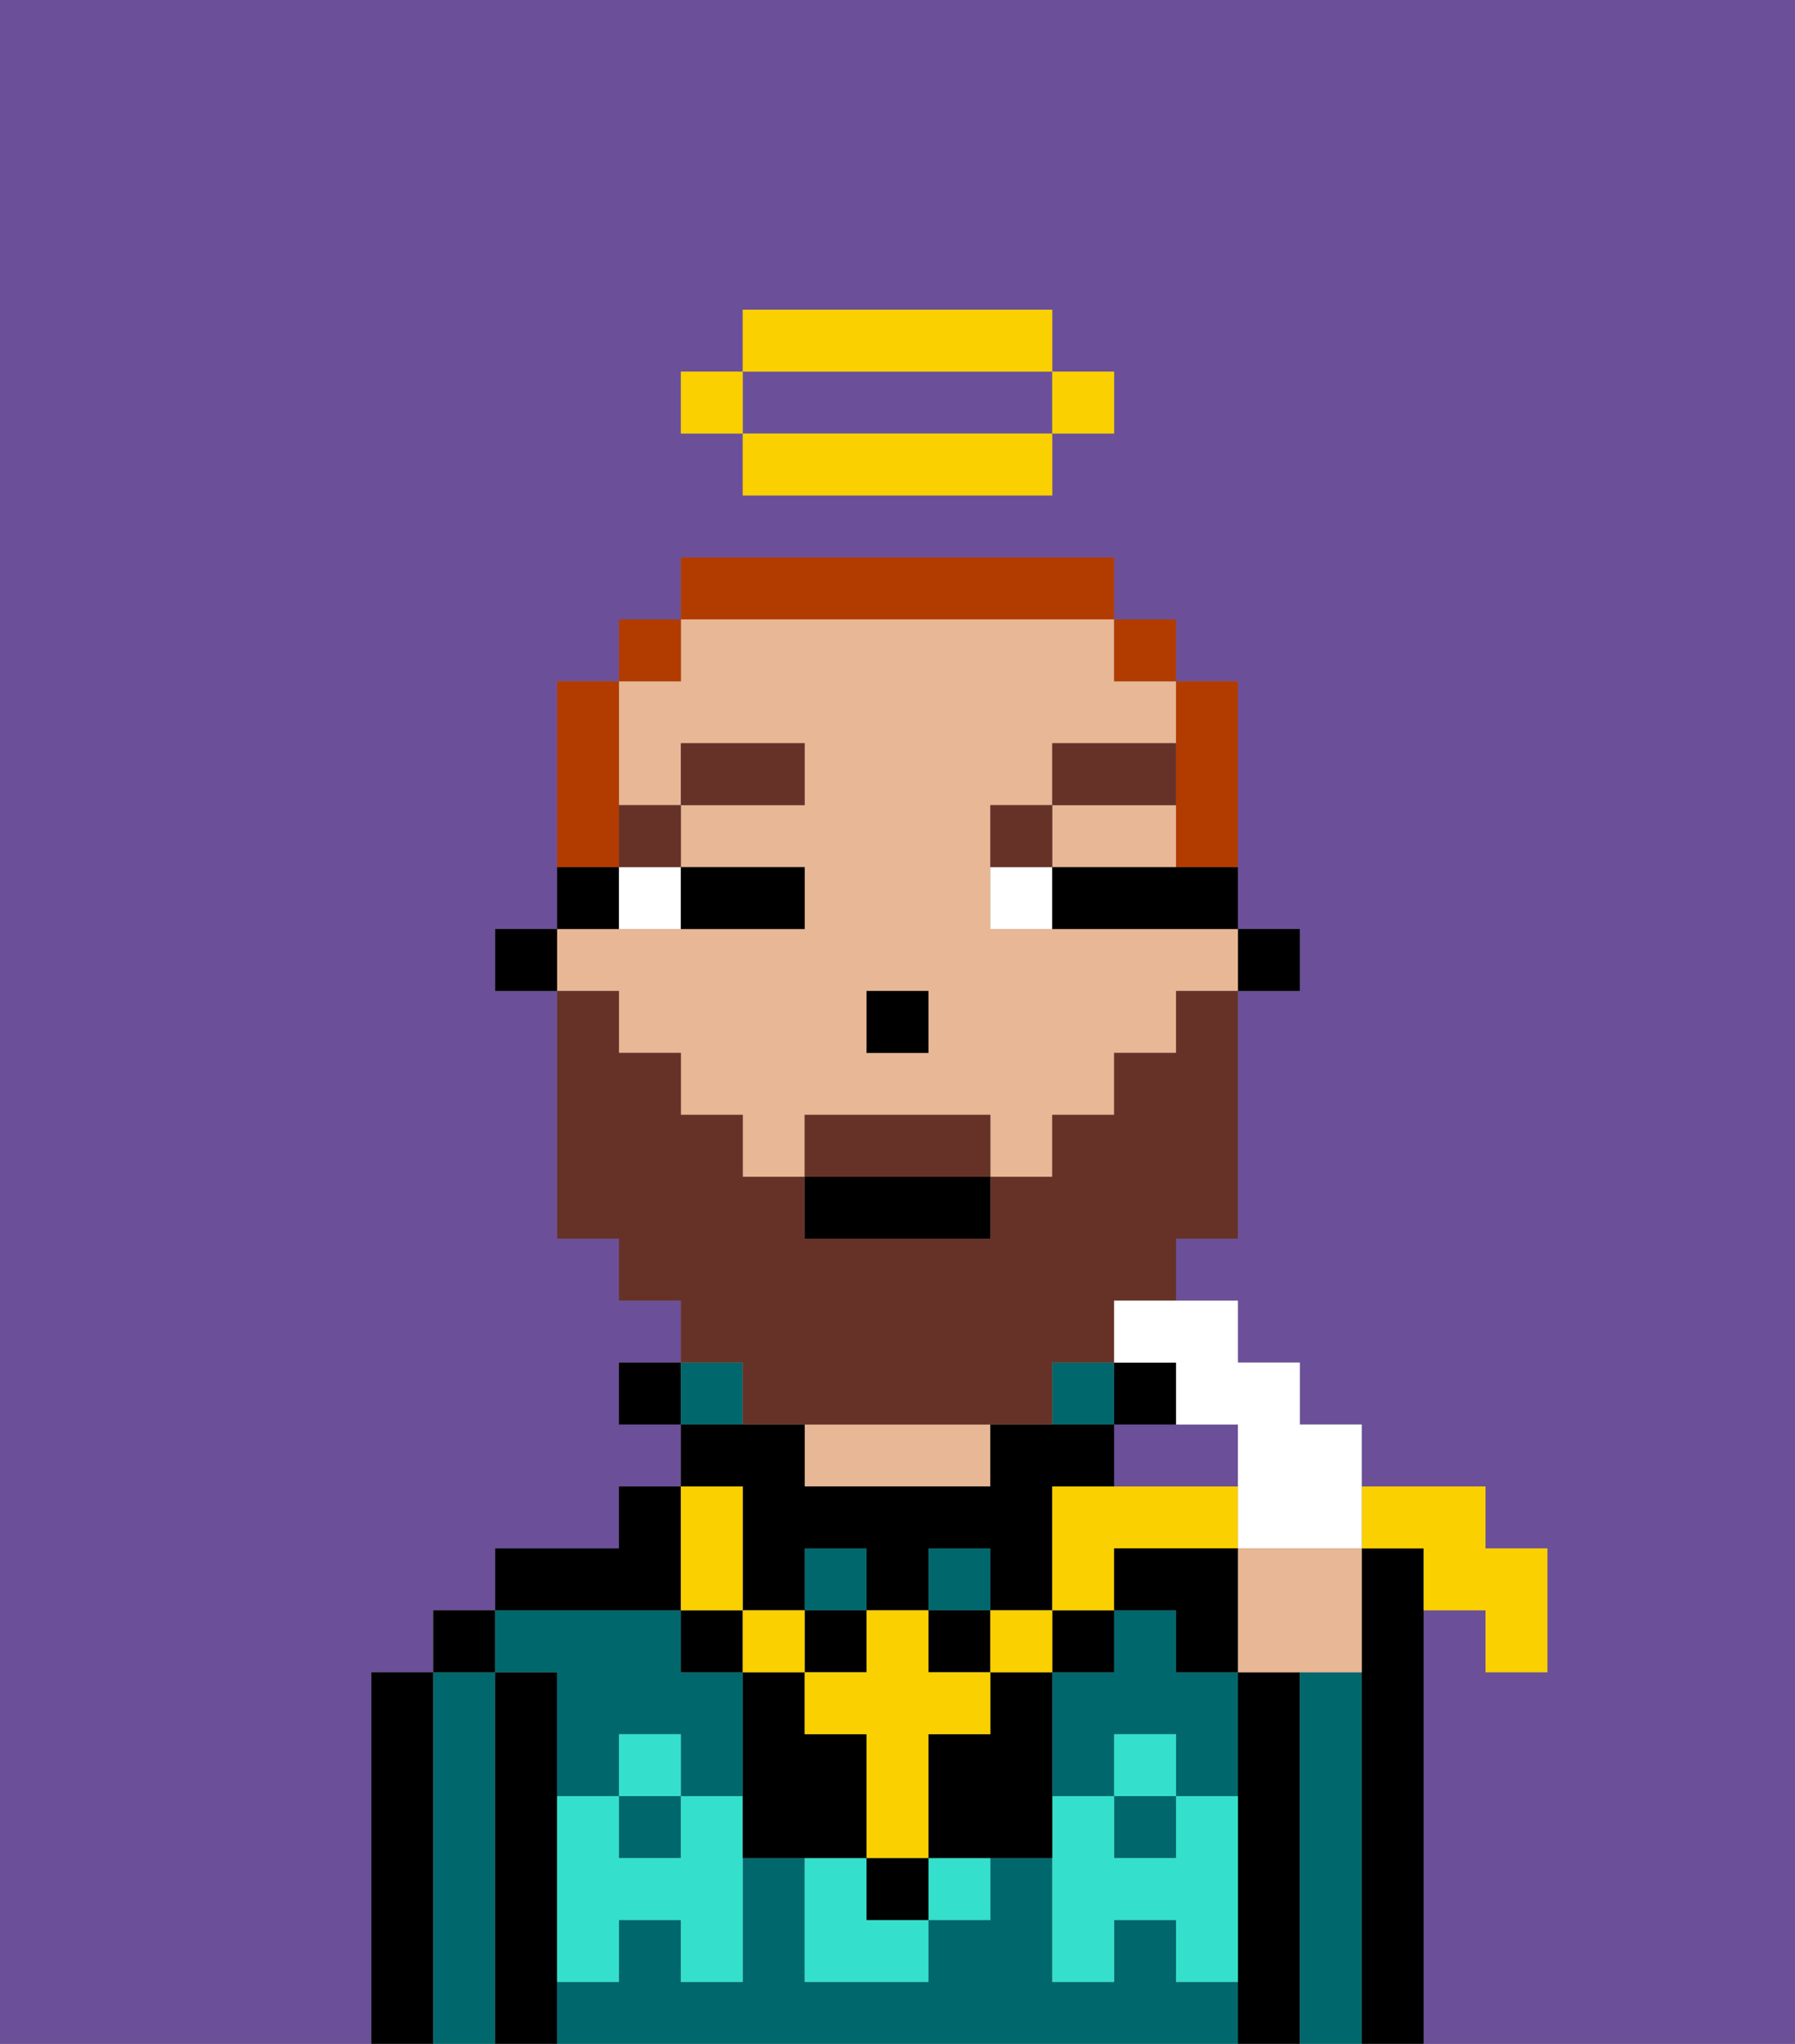 <svg xmlns="http://www.w3.org/2000/svg" viewBox="0 0 29 33"><rect x="0" y="0" width="29" height="33" fill="#808080" stroke="none"/><defs><style>polygon,rect,path{shape-rendering:crispedges;}.qa82-1{fill:#6b4f99;}.qa82-2{fill:#000000;}.qa82-3{fill:#00686d;}.qa82-4{fill:#e8b795;}.qa82-5{fill:#34e0cb;}.qa82-6{fill:#ffffff;}.qa82-7{fill:#663228;}.qa82-8{fill:#fad000;}.qa82-9{fill:#663228;}.qa82-10{fill:#b23b00;}</style></defs><path class="qa82-1" d="M20,23H18v1h2Z"/><path class="qa82-1" d="M6,32V27H7V26H8V25h2V24h1V23H10V22h1V21H10V20H9V16H8V15H9V11h1V10h1V9h7v1h1v1h1v4h1v1H20v4H19v1h1v1h1v1h1v1h2v1h1v2H24V26H23v7h6V0H0V33H6ZM11,6h1V5h5V6h1V7H17V8H12V7H11Z"/><path class="qa82-1" d="M13,7h4V6H12V7Z"/><path class="qa82-2" d="M7,27H6v6H7V27Z"/><path class="qa82-3" d="M8,27H7v6H8V27Z"/><rect class="qa82-2" x="7" y="26" width="1" height="1"/><path class="qa82-2" d="M9,31V27H8v6H9V31Z"/><rect class="qa82-3" x="18" y="29" width="1" height="1"/><path class="qa82-3" d="M19,26H18v1H17v2h1V28h1v1h1V27H19Z"/><path class="qa82-3" d="M19,32V31H18v1H17V30H16v1H15v1H13V30H12v2H11V31H10v1H9v1H20V32Z"/><rect class="qa82-3" x="10" y="29" width="1" height="1"/><path class="qa82-3" d="M9,27v2h1V28h1v1h1V27H11V26H8v1Z"/><path class="qa82-2" d="M11,26V24H10v1H8v1h3Z"/><rect class="qa82-2" x="10" y="22" width="1" height="1"/><rect class="qa82-3" x="11" y="22" width="1" height="1"/><path class="qa82-4" d="M13,23v1h3V23H13Z"/><rect class="qa82-3" x="17" y="22" width="1" height="1"/><path class="qa82-2" d="M19,22H18v1h1Z"/><path class="qa82-2" d="M21,27H20v6h1V27Z"/><path class="qa82-3" d="M22,27H21v6h1V27Z"/><path class="qa82-2" d="M23,26V25H22v8h1V26Z"/><rect class="qa82-3" x="15" y="25" width="1" height="1"/><rect class="qa82-3" x="13" y="25" width="1" height="1"/><path class="qa82-5" d="M19,30H18V29H17v3h1V31h1v1h1V29H19Z"/><rect class="qa82-5" x="18" y="28" width="1" height="1"/><rect class="qa82-5" x="15" y="30" width="1" height="1"/><path class="qa82-5" d="M14,30H13v2h2V31H14Z"/><path class="qa82-5" d="M11,29v1H10V29H9v3h1V31h1v1h1V29Z"/><rect class="qa82-5" x="10" y="28" width="1" height="1"/><path class="qa82-2" d="M17,28V27H16v1H15v2h2V28Z"/><rect class="qa82-2" x="20" y="15" width="1" height="1"/><path class="qa82-4" d="M10,17h1v1h1v1h1V18h3v1h1V18h1V17h1V16h1V15H16V13h1V12h2V11H18V10H11v1H10v2h1V12h2v1H11v1h2v1H9v1h1Zm4-1h1v1H14Z"/><polygon class="qa82-4" points="18 14 19 14 19 13 17 13 17 14 18 14"/><path class="qa82-2" d="M10,14H9v1h1Z"/><rect class="qa82-2" x="8" y="15" width="1" height="1"/><rect class="qa82-2" x="14" y="16" width="1" height="1"/><path class="qa82-6" d="M10,15h1V14H10Z"/><path class="qa82-6" d="M16,14v1h1V14Z"/><path class="qa82-2" d="M12,15h1V14H11v1Z"/><path class="qa82-2" d="M18,14H17v1h3V14H18Z"/><rect class="qa82-7" x="10" y="13" width="1" height="1"/><rect class="qa82-7" x="11" y="12" width="2" height="1"/><path class="qa82-7" d="M17,13H16v1h1Z"/><rect class="qa82-7" x="17" y="12" width="2" height="1"/><rect class="qa82-2" x="14" y="30" width="1" height="1"/><path class="qa82-2" d="M14,29V28H13V27H12v3h2Z"/><rect class="qa82-2" x="17" y="26" width="1" height="1"/><rect class="qa82-2" x="11" y="26" width="1" height="1"/><rect class="qa82-2" x="13" y="26" width="1" height="1"/><rect class="qa82-2" x="15" y="26" width="1" height="1"/><path class="qa82-2" d="M12,25v1h1V25h1v1h1V25h1v1h1V24h1V23H16v1H13V23H11v1h1Z"/><rect class="qa82-8" x="16" y="26" width="1" height="1"/><path class="qa82-8" d="M13,27v1h1v2h1V28h1V27H15V26H14v1Z"/><rect class="qa82-8" x="12" y="26" width="1" height="1"/><path class="qa82-8" d="M12,26V24H11v2Z"/><path class="qa82-9" d="M15,18H13v1h3V18Z"/><path class="qa82-9" d="M12,23h5V22h1V21h1V20h1V16H19v1H18v1H17v1H16v1H13V19H12V18H11V17H10V16H9v4h1v1h1v1h1Z"/><rect class="qa82-2" x="13" y="19" width="3" height="1"/><path class="qa82-10" d="M19,13v1h1V11H19v2Z"/><rect class="qa82-10" x="18" y="10" width="1" height="1"/><path class="qa82-10" d="M18,10V9H11v1h7Z"/><rect class="qa82-10" x="10" y="10" width="1" height="1"/><path class="qa82-10" d="M10,13V11H9v3h1Z"/><rect class="qa82-8" x="17" y="6" width="1" height="1"/><path class="qa82-8" d="M13,7H12V8h5V7H13Z"/><path class="qa82-8" d="M17,6V5H12V6h5Z"/><rect class="qa82-8" x="11" y="6" width="1" height="1"/><path class="qa82-8" d="M23,25v1h1v1h1V25H24V24H22v1Z"/><path class="qa82-6" d="M18,22h1v1h1v2h2V23H21V22H20V21H18Z"/><path class="qa82-4" d="M20,27h2V25H20Z"/><path class="qa82-8" d="M18,25h2V24H17v2h1Z"/><path class="qa82-2" d="M18,25v1h1v1h1V25Z"/></svg>